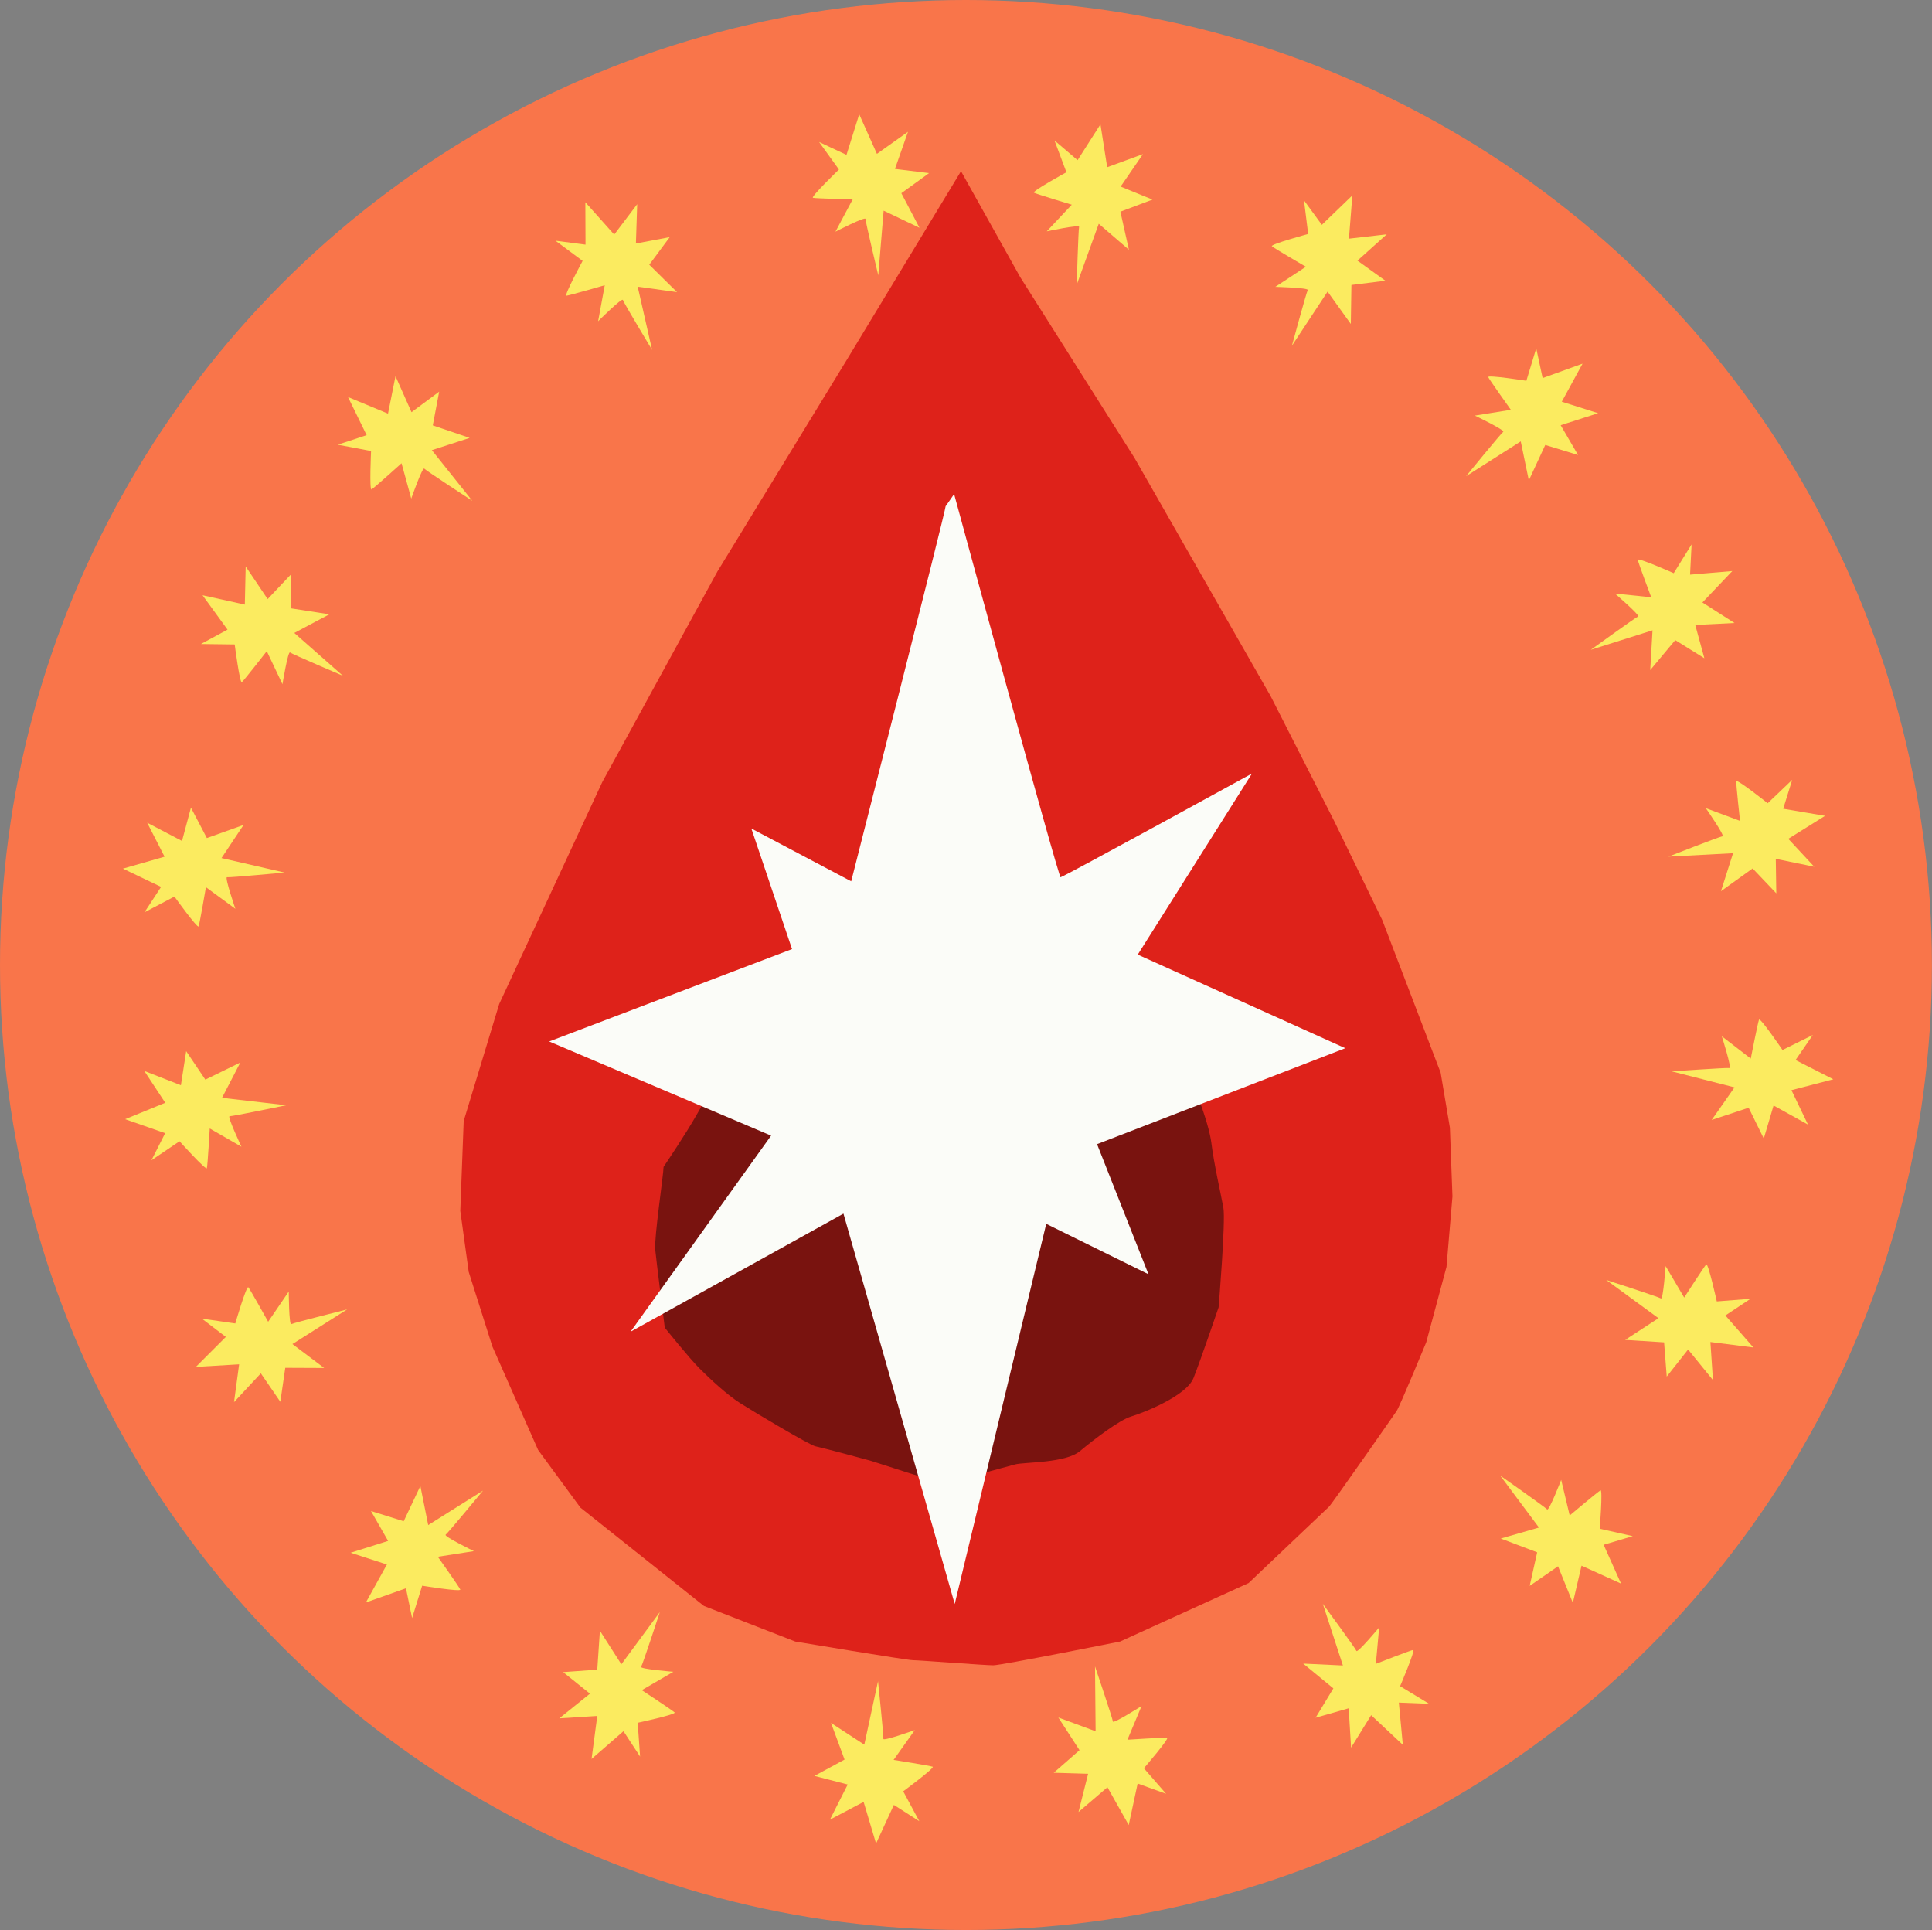 <?xml version="1.0" encoding="UTF-8"?>
<svg id="svg4444" xmlns="http://www.w3.org/2000/svg" width="226.95" height="226.69" viewBox="0 0 226.95 226.69">
  <rect x="0" y="0" width="226.95" height="226.69" fill="#808080" stroke="none"/>
  <defs>
    <style>
      .cls-1 {
        fill: #fbeb60;
      }

      .cls-1, .cls-2, .cls-3, .cls-4, .cls-5 {
        stroke-width: 0px;
      }

      .cls-2 {
        fill: #79130f;
      }

      .cls-3 {
        fill: #fbfcf8;
      }

      .cls-4 {
        fill: #de221a;
      }

      .cls-5 {
        fill: #f9754a;
      }
    </style>
  </defs>
  <g id="layer24">
    <ellipse id="path2453" class="cls-5" cx="113.47" cy="113.34" rx="113.47" ry="113.34"/>
  </g>
  <g id="layer25">
    <path id="path3959" class="cls-4" d="m112.88,20.12l-13.51,22.31-15.1,24.7-13.51,24.7-12.12,26.09-4.17,13.74-.4,10.56.99,7.17,2.78,8.76,5.37,12.15,4.97,6.77,14.51,11.55,10.73,4.18s13.12,2.19,13.81,2.19,8.45.6,9.44.6,14.9-2.79,14.9-2.79l15.1-6.87s9.04-8.57,9.44-8.96c.4-.4,7.55-10.66,7.95-11.25.4-.6,3.48-8.07,3.48-8.07l2.38-8.86.7-8.27-.3-8.07-1.09-6.47-6.86-17.93-5.66-11.65-7.45-14.64-16-27.99-13.41-21.21-6.96-12.45Z"/>
    <path id="path9593-7" class="cls-1" d="m47.69,186.55l.72,3.49,1.18-3.8s4.6.75,4.48.45c-.12-.3-2.64-3.85-2.64-3.85l4.24-.66s-3.58-1.74-3.32-1.93c.26-.18,4.39-5.18,4.39-5.18l-6.44,4.05-.92-4.59-1.96,4.14-3.84-1.2,2.01,3.51-4.4,1.39,4.26,1.38-2.47,4.46,4.69-1.66Z"/>
    <path id="path9593-81" class="cls-1" d="m26.54,157.03l-2.83-2.16,3.93.57s1.31-4.48,1.53-4.25c.21.24,2.33,4.05,2.33,4.05l2.42-3.55s.02,3.99.3,3.83c.28-.16,6.56-1.73,6.56-1.73l-6.43,4.07,3.73,2.81-4.57-.02-.58,3.99-2.29-3.34-3.15,3.38.6-4.44-5.08.3,3.52-3.52Z"/>
    <path id="path9593-61" class="cls-1" d="m19.4,133.09l-1.61,3.18,3.3-2.23s3.12,3.47,3.21,3.16c.09-.31.34-4.66.34-4.66l3.72,2.14s-1.7-3.6-1.39-3.58c.32.02,6.66-1.29,6.66-1.29l-7.55-.87,2.15-4.15-4.11,2.01-2.25-3.34-.62,4-4.3-1.68,2.46,3.74-4.71,1.93,4.7,1.64Z"/>
    <path id="path9593-63" class="cls-1" d="m18.92,104.17l-1.95,2.98,3.52-1.85s2.72,3.79,2.84,3.5c.12-.29.86-4.6.86-4.6l3.46,2.54s-1.3-3.77-.98-3.71c.31.06,6.76-.55,6.76-.55l-7.41-1.7,2.59-3.89-4.31,1.54-1.87-3.57-1.05,3.91-4.09-2.14,2.04,3.99-4.89,1.4,4.49,2.15Z"/>
    <path id="path9593-25" class="cls-1" d="m73.24,203.33l1.95,2.98-.28-3.97s4.55-.98,4.34-1.21c-.22-.23-3.86-2.62-3.86-2.62l3.71-2.16s-3.97-.32-3.79-.58c.18-.26,2.2-6.43,2.2-6.43l-4.52,6.13-2.52-3.94-.31,4.57-4.01.29,3.15,2.53-3.6,2.9,4.46-.28-.67,5.05,3.76-3.27Z"/>
    <path id="path9593-9" class="cls-1" d="m104.99,211.98l3,1.92-1.89-3.51s3.75-2.77,3.46-2.89c-.29-.12-4.59-.8-4.59-.8l2.49-3.5s-3.74,1.34-3.69,1.03c.05-.31-.63-6.77-.63-6.77l-1.61,7.45-3.91-2.55,1.59,4.3-3.54,1.92,3.91,1.01-2.09,4.13,3.96-2.09,1.46,4.89,2.09-4.53Z"/>
    <path id="path9593-11" class="cls-1" d="m133.63,209.47l3.35,1.21-2.61-3s3.05-3.53,2.73-3.58c-.31-.05-4.66.23-4.66.23l1.66-3.96s-3.36,2.14-3.37,1.82c-.02-.32-2.1-6.47-2.1-6.47l.07,7.62-4.38-1.62,2.49,3.84-3.03,2.65,4.04.12-1.13,4.49,3.4-2.91,2.5,4.44,1.05-4.88Z"/>
    <path id="path9593-27" class="cls-1" d="m155.28,26.41l-2.1-2.88.49,3.95s-4.5,1.22-4.26,1.44c.23.22,3.99,2.41,3.99,2.41l-3.59,2.36s3.98.1,3.81.38c-.16.27-1.86,6.54-1.86,6.54l4.19-6.36,2.73,3.8.07-4.58,3.99-.5-3.28-2.36,3.44-3.09-4.44.51.4-5.08-3.59,3.46Z"/>
    <path id="path9593-5" class="cls-1" d="m181.21,44.4l-.75-3.49-1.16,3.81s-4.6-.72-4.48-.43c.12.29,2.66,3.84,2.66,3.84l-4.23.68s3.59,1.72,3.33,1.91c-.26.18-4.36,5.21-4.36,5.21l6.42-4.09.95,4.58,1.93-4.16,3.85,1.18-2.04-3.5,4.4-1.41-4.27-1.35,2.44-4.47-4.68,1.69Z"/>
    <path id="path9593-0" class="cls-1" d="m198.53,67.5l.18-3.56-2.1,3.38s-4.26-1.89-4.22-1.57c.04.32,1.58,4.4,1.58,4.4l-4.27-.44s3.02,2.59,2.72,2.7c-.3.11-5.55,3.91-5.55,3.91l7.25-2.29-.27,4.67,2.94-3.52,3.42,2.13-1.07-3.91,4.61-.23-3.77-2.41,3.51-3.69-4.96.42Z"/>
    <path id="path9593-6" class="cls-1" d="m209.47,94.99l1.06-3.4-2.88,2.75s-3.65-2.9-3.69-2.58c-.04.32.44,4.65.44,4.65l-4.02-1.49s2.28,3.27,1.96,3.3c-.32.03-6.35,2.39-6.35,2.39l7.59-.4-1.42,4.46,3.72-2.67,2.78,2.92-.06-4.05,4.52.93-3.05-3.28,4.32-2.7-4.91-.83Z"/>
    <path id="path9593-8" class="cls-1" d="m210.93,124.49l2.02-2.93-3.56,1.76s-2.63-3.86-2.76-3.56c-.13.29-.97,4.57-.97,4.57l-3.4-2.62s1.21,3.8.89,3.73c-.31-.06-6.77.39-6.77.39l7.37,1.88-2.68,3.83,4.34-1.44,1.78,3.62,1.15-3.88,4.04,2.24-1.94-4.04,4.92-1.28-4.44-2.26Z"/>
    <path id="path9593-89" class="cls-1" d="m202.67,154.51l2.96-1.97-3.96.31s-1.01-4.56-1.24-4.34c-.23.22-2.59,3.89-2.59,3.89l-2.18-3.7s-.29,3.98-.55,3.8c-.27-.18-6.43-2.17-6.43-2.17l6.14,4.49-3.91,2.55,4.57.29.31,4.02,2.51-3.18,2.92,3.59-.3-4.47,5.05.64-3.28-3.75Z"/>
    <path id="path9593-20" class="cls-1" d="m188.39,181.43l3.41-1.01-3.88-.87s.37-4.65.09-4.51c-.28.14-3.62,2.95-3.62,2.95l-1-4.18s-1.44,3.72-1.65,3.47-5.51-3.97-5.51-3.97l4.55,6.1-4.49,1.29,4.28,1.62-.88,3.94,3.33-2.3,1.74,4.29,1.02-4.36,4.64,2.1-2.04-4.55Z"/>
    <path id="path9593-02" class="cls-1" d="m164.32,199.97l3.55.14-3.4-2.07s1.84-4.29,1.52-4.25c-.31.04-4.37,1.63-4.37,1.63l.39-4.28s-2.55,3.06-2.67,2.76c-.11-.3-3.95-5.53-3.95-5.53l2.36,7.24-4.66-.22,3.54,2.91-2.09,3.45,3.89-1.11.28,4.62,2.36-3.81,3.72,3.48-.47-4.97Z"/>
    <path id="path9593-1" class="cls-1" d="m126.58,18.81l-2.71-2.31,1.4,3.73s-4.09,2.24-3.81,2.4c.28.16,4.44,1.41,4.44,1.41l-2.94,3.13s3.89-.83,3.8-.52c-.09.3-.28,6.79-.28,6.79l2.59-7.16,3.54,3.05-1-4.47,3.77-1.42-3.74-1.53,2.62-3.81-4.2,1.54-.79-5.04-2.68,4.2Z"/>
    <path id="path9593-2" class="cls-1" d="m68.78,28.73l-3.53-.46,3.19,2.37s-2.22,4.1-1.9,4.09c.32-.02,4.5-1.23,4.5-1.23l-.78,4.23s2.82-2.81,2.91-2.5c.08.31,3.43,5.87,3.43,5.87l-1.69-7.43,4.62.64-3.26-3.22,2.4-3.24-3.97.75.15-4.62-2.7,3.57-3.39-3.8.02,4.99Z"/>
    <path id="path9593-38" class="cls-1" d="m99.44,18.19l-3.22-1.51,2.33,3.23s-3.36,3.24-3.05,3.32c.31.08,4.66.19,4.66.19l-2.02,3.79s3.54-1.82,3.53-1.5c-.01.32,1.5,6.63,1.5,6.63l.63-7.6,4.21,2.01-2.13-4.06,3.26-2.36-4.01-.49,1.53-4.36-3.65,2.59-2.08-4.65-1.49,4.76Z"/>
    <path id="path9593-3" class="cls-1" d="m43.06,51.11l-3.38,1.12,3.91.74s-.22,4.66.06,4.51c.28-.15,3.52-3.07,3.52-3.07l1.14,4.15s1.32-3.76,1.53-3.52c.21.24,5.64,3.78,5.64,3.78l-4.75-5.95,4.44-1.44-4.33-1.47.75-3.96-3.25,2.41-1.88-4.23-.88,4.4-4.7-1.95,2.19,4.48Z"/>
  </g>
  <g id="layer1">
    <path id="path23070" class="cls-2" d="m77.95,137.05c0,.85-1.12,8.31-.98,9.72.14,1.41,1.12,9.16,1.12,9.16,0,0,2.81,3.52,4.08,4.79s3.23,3.1,4.78,4.08c1.55.99,8.15,4.93,8.85,5.07.7.14,5.48,1.41,6.46,1.69.98.28,7.59,2.54,8.57,2.54s7.31-1.83,8.43-2.11c1.12-.28,5.9-.14,7.59-1.55,1.69-1.41,4.64-3.66,6.04-4.08s6.46-2.39,7.31-4.51c.84-2.11,2.95-8.31,2.95-8.31,0,0,.84-10.14.56-11.69-.28-1.55-1.12-5.21-1.41-7.61s-2.39-8.03-3.79-10c-1.41-1.97-4.08-6.9-4.5-7.47-.42-.56-7.59-11.13-7.59-11.13,0,0-2.95-4.37-3.23-5.07-.28-.7-2.95-6.2-3.51-7.04-.56-.85-6.18-4.79-6.18-4.79,0,0-2.11,3.24-2.81,4.65-.7,1.41-6.89,7.75-7.87,8.87-.98,1.13-7.31,7.89-8.01,8.87-.7.99-7.17,9.44-8.29,11.55-1.12,2.11-3.37,5.92-4.64,8.17-1.26,2.25-3.93,6.2-3.93,6.2h0Z"/>
  </g>
  <g id="layer26">
    <path id="path7589" class="cls-3" d="m111.09,59.42c0,.56-11.1,44.09-11.1,44.09l-11.73-6.2,4.78,14.16-28.53,10.85,26.07,11.06-16.51,23.03,25.01-13.87,13.07,45.85,10.75-44.65,12.01,5.92-6.04-15.28,29.16-11.27-24.38-10.99,13.42-21.27s-22.2,12.18-22.48,12.18-12.51-45-12.51-45l-.98,1.41Z"/>
    <path id="path9593" class="cls-1" d="m26.73,73.95l-3.13,1.69,3.97.05s.6,4.63.84,4.43c.25-.2,2.93-3.64,2.93-3.64l1.84,3.88s.65-3.93.89-3.73c.25.2,6.21,2.74,6.21,2.74l-5.71-5.03,4.12-2.19-4.52-.7.05-4.03-2.78,2.94-2.58-3.83-.1,4.48-4.97-1.1,2.93,4.03Z"/>
  </g>
</svg>